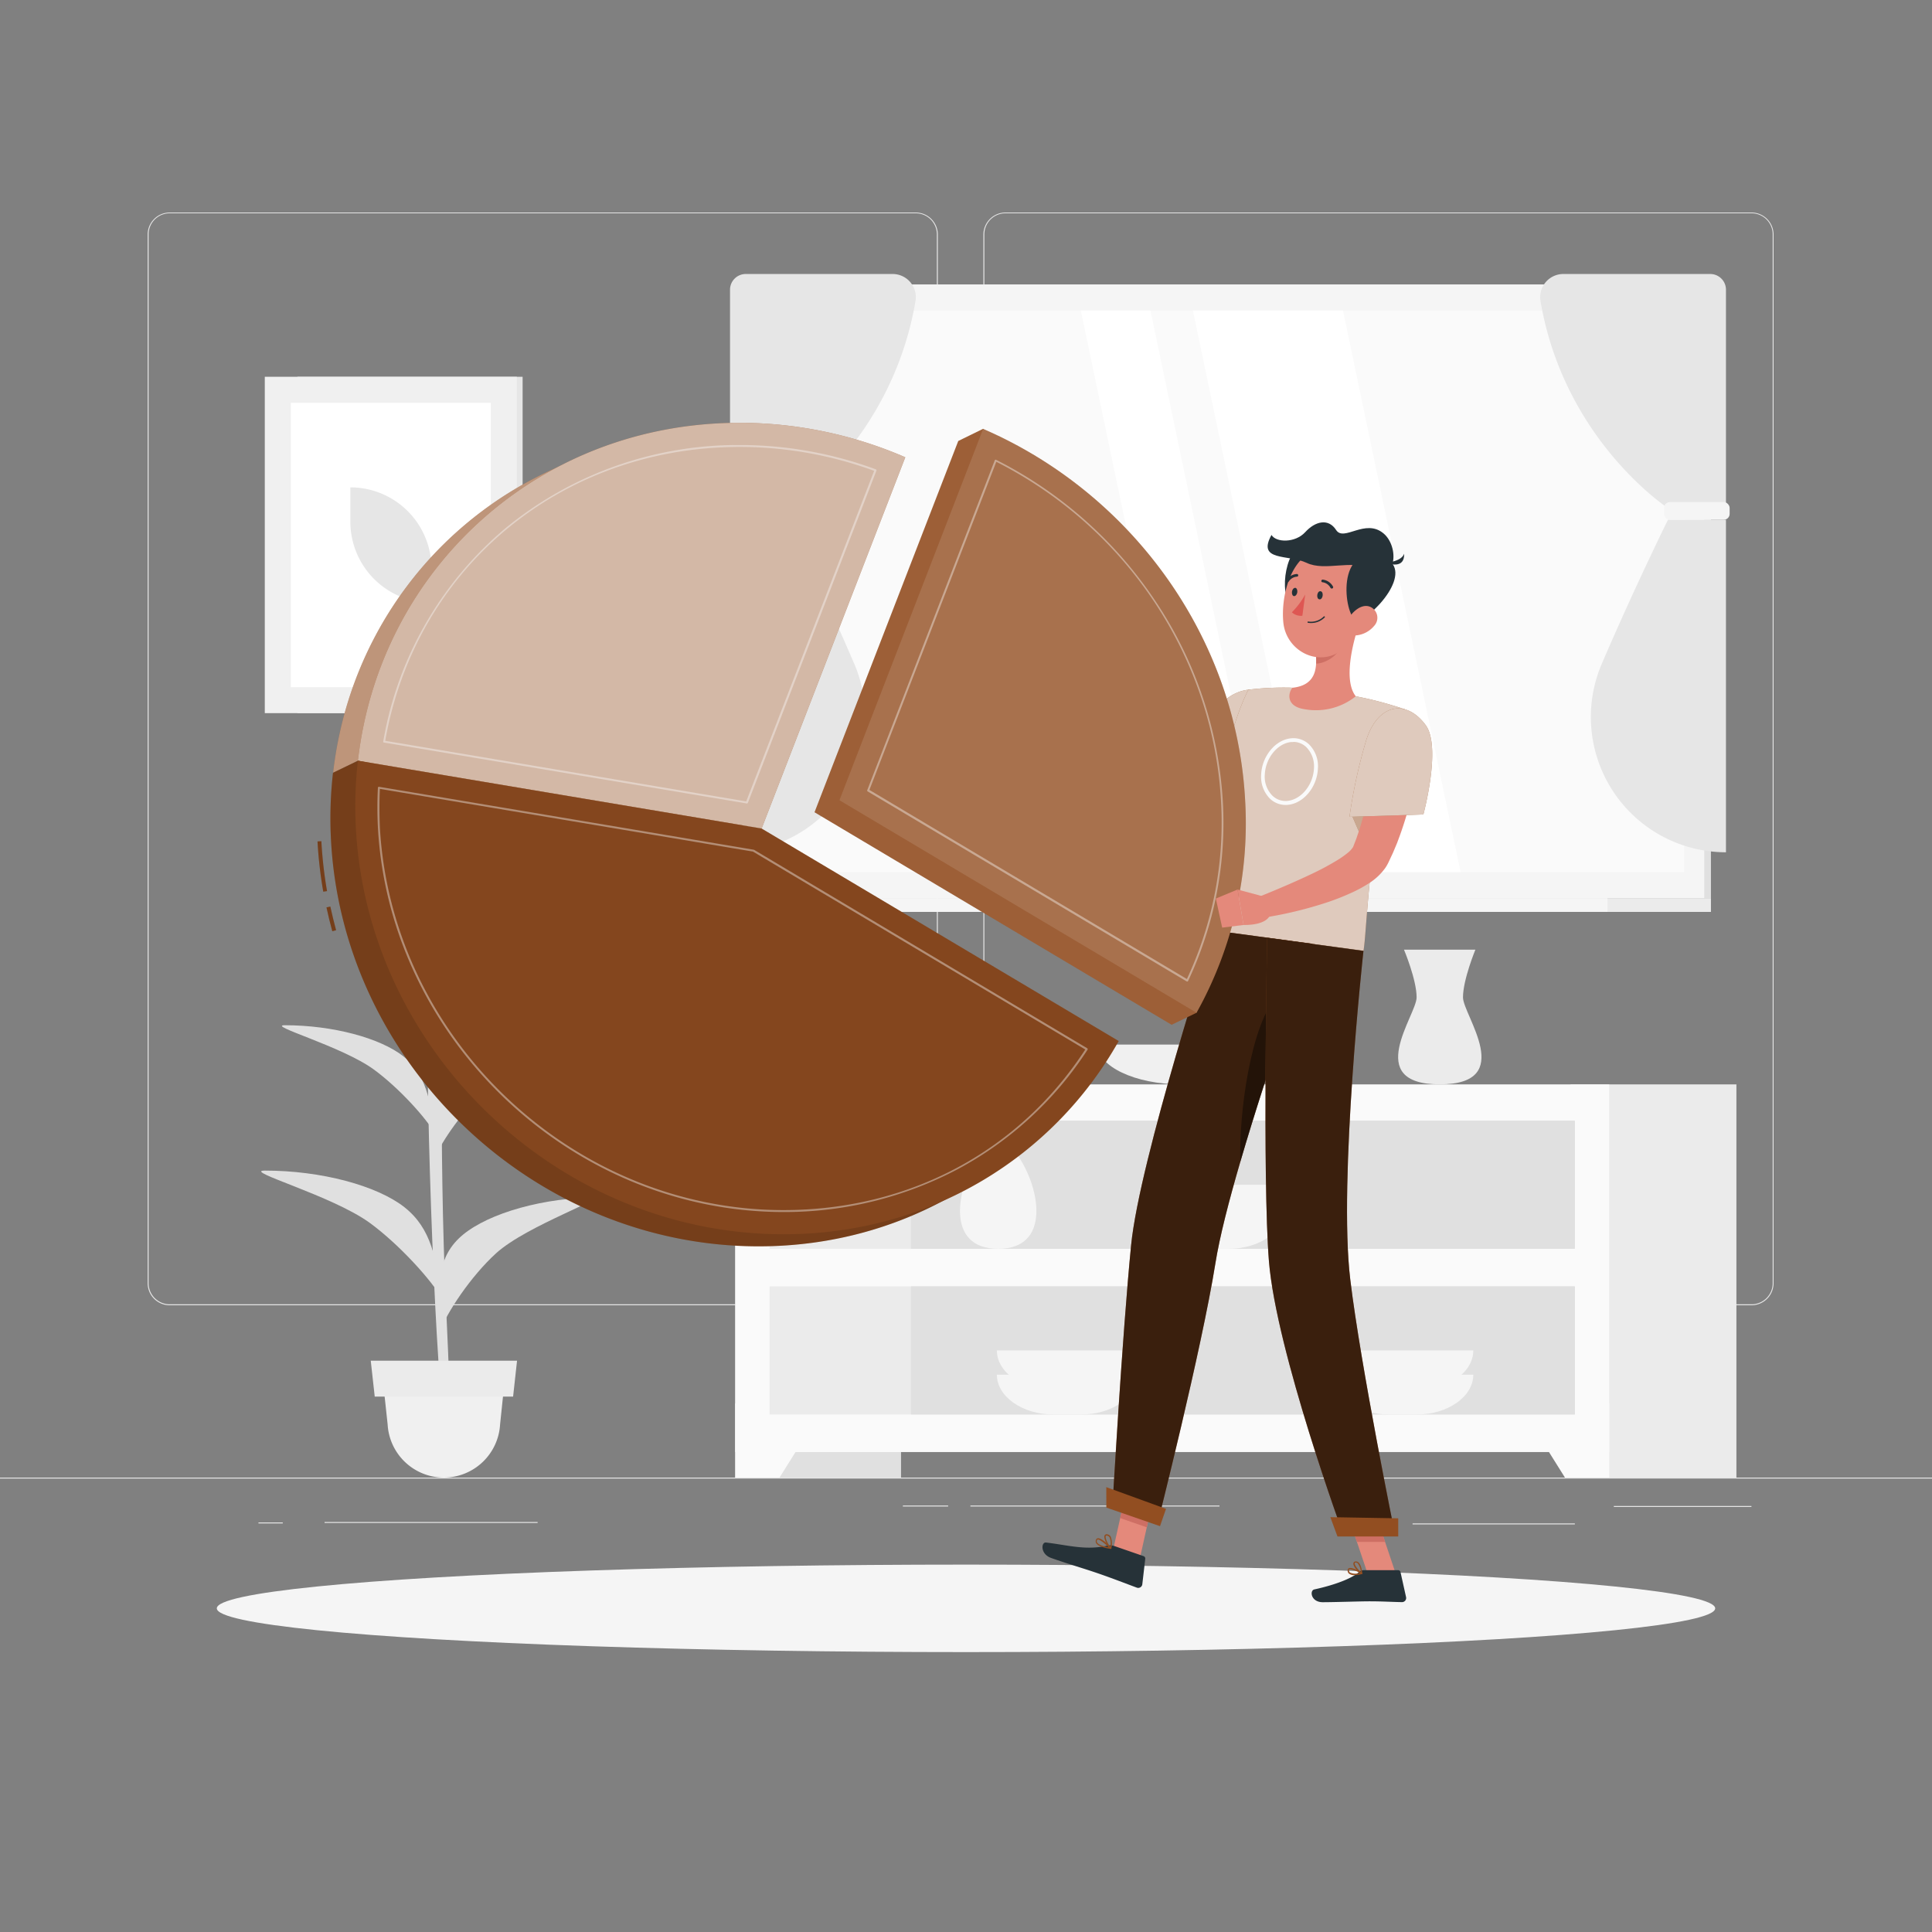 <svg xmlns="http://www.w3.org/2000/svg" viewBox="0 0 500 500"><rect x="0" y="0" width="500" height="500" fill="#808080" stroke="none"/><g id="freepik--background-complete--inject-51"><rect y="382.4" width="500" height="0.25" style="fill:#e6e6e6"></rect><rect x="84" y="393.89" width="55.13" height="0.25" style="fill:#e6e6e6"></rect><rect x="66.89" y="394.01" width="6.29" height="0.25" style="fill:#e6e6e6"></rect><rect x="233.66" y="389.63" width="11.72" height="0.25" style="fill:#e6e6e6"></rect><rect x="251.14" y="389.63" width="64.46" height="0.25" style="fill:#e6e6e6"></rect><rect x="365.57" y="394.26" width="42" height="0.25" style="fill:#e6e6e6"></rect><rect x="346.67" y="394.26" width="13.35" height="0.25" style="fill:#e6e6e6"></rect><rect x="417.66" y="389.75" width="35.61" height="0.25" style="fill:#e6e6e6"></rect><path d="M237,337.8H43.91a5.71,5.71,0,0,1-5.7-5.71V60.66A5.71,5.71,0,0,1,43.91,55H237a5.71,5.71,0,0,1,5.71,5.71V332.09A5.71,5.71,0,0,1,237,337.8ZM43.91,55.2a5.46,5.46,0,0,0-5.45,5.46V332.09a5.46,5.46,0,0,0,5.45,5.46H237a5.47,5.47,0,0,0,5.46-5.46V60.66A5.47,5.47,0,0,0,237,55.2Z" style="fill:#e6e6e6"></path><path d="M453.31,337.8H260.21a5.72,5.72,0,0,1-5.71-5.71V60.66A5.72,5.72,0,0,1,260.21,55h193.1A5.71,5.71,0,0,1,459,60.66V332.09A5.71,5.71,0,0,1,453.31,337.8ZM260.21,55.2a5.47,5.47,0,0,0-5.46,5.46V332.09a5.47,5.47,0,0,0,5.46,5.46h193.1a5.47,5.47,0,0,0,5.46-5.46V60.66a5.47,5.47,0,0,0-5.46-5.46Z" style="fill:#e6e6e6"></path><rect x="196.87" y="73.63" width="245.92" height="158.8" transform="translate(639.66 306.06) rotate(180)" style="fill:#e0e0e0"></rect><rect x="193.17" y="73.63" width="247.89" height="158.8" transform="translate(634.23 306.06) rotate(180)" style="fill:#f5f5f5"></rect><rect x="196.87" y="232.43" width="245.92" height="3.57" transform="translate(639.66 468.43) rotate(180)" style="fill:#ebebeb"></rect><rect x="176.24" y="232.43" width="239.79" height="3.57" transform="translate(592.26 468.43) rotate(180)" style="fill:#f5f5f5"></rect><rect x="244.45" y="34.27" width="145.33" height="237.52" transform="translate(470.14 -164.09) rotate(90)" style="fill:#fafafa"></rect><polygon points="378 225.69 347.56 80.37 308.73 80.37 339.16 225.69 378 225.69" style="fill:#fff"></polygon><polygon points="328.18 225.69 297.74 80.37 279.72 80.37 310.16 225.69 328.18 225.69" style="fill:#fff"></polygon><rect x="133.17" y="144.64" width="131.03" height="0.66" transform="translate(343.65 -53.71) rotate(90)" style="fill:#d4e1fd"></rect><path d="M446.68,75V131.5h-15s-26.87-17.53-33-53.59a6,6,0,0,1,5.9-7h38A4.07,4.07,0,0,1,446.68,75Z" style="fill:#e6e6e6"></path><path d="M446.68,220.57V134.5h-15s-8.6,17.38-17.17,37.36a35,35,0,0,0,32.13,48.71Z" style="fill:#e6e6e6"></path><rect x="430.67" y="129.94" width="16.97" height="4.56" rx="1.5" transform="translate(878.3 264.44) rotate(180)" style="fill:#f5f5f5"></rect><path d="M188.93,75V131.5h15s26.88-17.53,33-53.59a6,6,0,0,0-5.9-7H193A4.07,4.07,0,0,0,188.93,75Z" style="fill:#e6e6e6"></path><path d="M188.93,220.57V134.5h15s8.6,17.38,17.18,37.36a35,35,0,0,1-32.14,48.71Z" style="fill:#e6e6e6"></path><rect x="187.98" y="129.94" width="16.97" height="4.56" rx="1.5" style="fill:#f5f5f5"></rect><rect x="76.97" y="97.51" width="58.28" height="87.05" transform="translate(212.22 282.07) rotate(180)" style="fill:#e6e6e6"></rect><rect x="68.54" y="97.51" width="65.22" height="87.05" transform="translate(202.29 282.07) rotate(180)" style="fill:#f0f0f0"></rect><rect x="64.35" y="115.15" width="73.6" height="51.77" transform="translate(242.18 39.89) rotate(90)" style="fill:#fff"></rect><path d="M111.67,156v-8.87a21,21,0,0,0-21-21h0V135a21,21,0,0,0,21,21Z" style="fill:#e6e6e6"></path><rect x="190.29" y="280.63" width="42.91" height="101.76" transform="translate(423.48 663.03) rotate(180)" style="fill:#e0e0e0"></rect><polygon points="201.74 382.4 190.28 382.4 190.28 363.2 213.76 363.2 201.74 382.4" style="fill:#fafafa"></polygon><rect x="406.47" y="280.63" width="42.91" height="101.76" transform="translate(855.85 663.03) rotate(180)" style="fill:#ebebeb"></rect><rect x="190.29" y="280.63" width="226.18" height="95.15" transform="translate(606.75 656.42) rotate(180)" style="fill:#fafafa"></rect><polygon points="405.01 382.4 416.47 382.4 416.47 363.2 393 363.2 405.01 382.4" style="fill:#fafafa"></polygon><rect x="199.17" y="290.03" width="208.41" height="33.16" transform="translate(606.75 613.22) rotate(180)" style="fill:#ebebeb"></rect><rect x="199.17" y="332.91" width="208.41" height="33.16" transform="translate(606.75 698.98) rotate(180)" style="fill:#ebebeb"></rect><rect x="235.76" y="290.03" width="171.82" height="33.16" transform="translate(643.33 613.22) rotate(180)" style="fill:#e0e0e0"></rect><path d="M263.46,299.11H253.2c-5.76,8.45-8.56,24.08,5.13,24.08S269.23,307.56,263.46,299.11Z" style="fill:#f5f5f5"></path><path d="M363.35,245.77h18.48s-3.21,7.77-3.21,12.35,14.05,22.51-6,22.51-6-17.93-6-22.51S363.35,245.77,363.35,245.77Z" style="fill:#ebebeb"></path><path d="M338.11,270.33c0,5.67-9.75,10.3-21.67,10.3H305.69c-11.92,0-21.67-4.63-21.67-10.3Z" style="fill:#f0f0f0"></path><path d="M332.59,312.89c0,5.67-6.57,10.3-14.6,10.3h-7.26c-8,0-14.6-4.63-14.6-10.3Z" style="fill:#f5f5f5"></path><path d="M332.59,306.61c0,5.67-6.57,10.3-14.6,10.3h-7.26c-8,0-14.6-4.63-14.6-10.3Z" style="fill:#f5f5f5"></path><rect x="235.76" y="332.91" width="171.82" height="33.16" transform="translate(643.33 698.98) rotate(180)" style="fill:#e0e0e0"></rect><path d="M294.45,355.77c0,5.66-6.57,10.3-14.6,10.3H272.6c-8,0-14.61-4.64-14.61-10.3Z" style="fill:#f5f5f5"></path><path d="M294.45,349.49c0,5.67-6.57,10.3-14.6,10.3H272.6c-8,0-14.61-4.63-14.61-10.3Z" style="fill:#f5f5f5"></path><path d="M381.29,355.77c0,5.66-6.58,10.3-14.61,10.3h-7.25c-8,0-14.61-4.64-14.61-10.3Z" style="fill:#f5f5f5"></path><path d="M381.29,349.49c0,5.67-6.58,10.3-14.61,10.3h-7.25c-8,0-14.61-4.63-14.61-10.3Z" style="fill:#f5f5f5"></path><path d="M114.42,364.45c-2.53-26.16-4.8-99.23-3.32-112.35l3.5-2.56s-1.07,47.72.81,87.79.27,21.16,1.06,27.12Z" style="fill:#e0e0e0"></path><path d="M104.65,312.41c-7.05-5.54-21.47-9.48-36.15-9.46C62.73,303,86,309.4,95.73,316.5c7.53,5.52,16,14.8,18.91,19.95C112.77,325.61,111.71,318,104.65,312.41Z" style="fill:#e0e0e0"></path><path d="M118.64,320.6c5.86-5.77,19.38-10.2,34-10.71,5.74-.19-16.12,7.05-24.27,14.47-6.34,5.77-12.84,15.31-14.63,20.55C113.33,334,112.78,326.37,118.64,320.6Z" style="fill:#e0e0e0"></path><path d="M104.34,273.33c-6-4.69-18.18-8-30.62-8-4.88,0,14.86,5.46,23.06,11.48,6.38,4.67,13.57,12.53,16,16.89C111.21,284.51,110.31,278,104.34,273.33Z" style="fill:#e0e0e0"></path><path d="M116.18,280.27c5-4.89,16.41-8.64,28.81-9.07,4.86-.16-13.65,6-20.56,12.25-5.36,4.88-10.86,13-12.38,17.4C111.69,291.65,111.22,285.16,116.18,280.27Z" style="fill:#e0e0e0"></path><path d="M113.3,244.53c3.53-4,12.08-7.37,21.53-8.24,3.71-.35-10.11,5.18-15.05,10.32-3.84,4-7.61,10.45-8.53,13.93C110.48,253.48,109.77,248.5,113.3,244.53Z" style="fill:#e0e0e0"></path><path d="M111,247.17c-2.55-3.43-8.61-6.41-15.26-7.24-2.61-.33,7.19,4.53,10.75,9a38,38,0,0,1,6.25,12C113.14,254.85,113.54,250.6,111,247.17Z" style="fill:#e0e0e0"></path><path d="M114.88,382.4h0a14.59,14.59,0,0,1-14.56-13.75L99,356.37h31.7l-1.28,12.28A14.6,14.6,0,0,1,114.88,382.4Z" style="fill:#f0f0f0"></path><polygon points="132.79 361.44 96.98 361.44 95.95 352.15 133.81 352.15 132.79 361.44" style="fill:#ebebeb"></polygon></g><g id="freepik--Shadow--inject-51"><ellipse cx="250" cy="416.24" rx="193.89" ry="11.32" style="fill:#f5f5f5"></ellipse></g><g id="freepik--Character--inject-51"><path d="M328,188.17c-.51,1.51-1,2.81-1.54,4.18s-1.1,2.69-1.68,4c-1.17,2.67-2.47,5.28-3.88,7.86a75.09,75.09,0,0,1-4.74,7.58,44.75,44.75,0,0,1-6.2,7.08c-.62.55-1.25,1.1-1.95,1.61-.37.27-.64.5-1.09.79s-.88.55-1.35.8a13,13,0,0,1-6.29,1.51,14.77,14.77,0,0,1-5.81-1.32,21.88,21.88,0,0,1-4.43-2.7,35.58,35.58,0,0,1-6.42-6.72c-.91-1.18-1.72-2.43-2.5-3.68s-1.48-2.49-2.17-3.9l4.65-2.89c.8.93,1.72,2,2.62,2.92s1.85,1.87,2.79,2.76a34.06,34.06,0,0,0,5.87,4.52c2,1.16,4,1.74,5.21,1.54a4,4,0,0,0,1.68-.66l.42-.32c.12-.09.37-.33.56-.48.4-.34.8-.74,1.19-1.14a53.73,53.73,0,0,0,8.26-12.47c1.21-2.33,2.31-4.74,3.39-7.17.53-1.21,1.05-2.44,1.54-3.67s1-2.51,1.42-3.63Z" style="fill:#e4897b"></path><path d="M331,184.59c1.56,6.79-13.33,24.15-13.33,24.15L304.28,199a88.87,88.87,0,0,1,10.62-15.78C321,176.25,329.28,177.14,331,184.59Z" style="fill:rgb(146, 78, 33)"></path><path d="M331,184.59c1.56,6.79-13.33,24.15-13.33,24.15L304.28,199a88.87,88.87,0,0,1,10.62-15.78C321,176.25,329.28,177.14,331,184.59Z" style="fill:#fff;opacity:0.7"></path><path d="M363.59,183.58a163.76,163.76,0,0,0-6.16,23.62c-1.05,5.59-1.81,10.94-2.38,15.8-1.34,11.39-1.65,20.12-2.18,23.05l-38.62-5.2c-2.62-41.7,8.84-62.36,8.84-62.36a76.1,76.1,0,0,1,9.36-.55c.66,0,1.33,0,2,.05a143.67,143.67,0,0,1,16.42,2.21c1,.19,2.07.41,3.08.64C359.1,182,363.59,183.58,363.59,183.58Z" style="fill:rgb(146, 78, 33)"></path><path d="M363.59,183.58a163.76,163.76,0,0,0-6.16,23.62c-1.05,5.59-1.81,10.94-2.38,15.8-1.34,11.39-1.65,20.12-2.18,23.05l-38.62-5.2c-2.62-41.7,8.84-62.36,8.84-62.36a76.1,76.1,0,0,1,9.36-.55c.66,0,1.33,0,2,.05a143.67,143.67,0,0,1,16.42,2.21c1,.19,2.07.41,3.08.64C359.1,182,363.59,183.58,363.59,183.58Z" style="fill:#fff;opacity:0.7"></path><path d="M357.43,207.2c-1.05,5.59-1.81,10.94-2.38,15.8l-5.22-12.06Z" style="fill:rgb(146, 78, 33)"></path><path d="M357.43,207.2c-1.05,5.59-1.81,10.94-2.38,15.8l-5.22-12.06Z" style="fill:#fff;opacity:0.5"></path><polygon points="295 403.3 288.12 400.91 291.81 384.33 298.69 386.72 295 403.3" style="fill:#e4897b"></polygon><polygon points="361.2 407.21 353.92 407.21 348.24 390.33 355.53 390.33 361.2 407.21" style="fill:#e4897b"></polygon><polygon points="291.81 384.34 289.9 392.88 296.79 395.27 298.69 386.72 291.81 384.34" style="fill:#ce6f64"></polygon><polygon points="355.53 390.34 348.24 390.34 351.17 399.04 358.46 399.04 355.53 390.34" style="fill:#ce6f64"></polygon><path d="M287.87,390.4l11.67,4s11.41-45,15-67.43c1.08-6.82,3.52-16.26,6.46-26.34,3.7-12.7,8.21-26.4,11.87-37.12,3.87-11.29,6.77-19.27,6.77-19.27l-25.39-3.42s-19.34,59.3-21.52,81.43C290.45,345.29,287.87,390.4,287.87,390.4Z" style="fill:rgb(146, 78, 33)"></path><path d="M287.87,390.4l11.67,4s11.41-45,15-67.43c1.08-6.82,3.52-16.26,6.46-26.34,3.7-12.7,8.21-26.4,11.87-37.12,3.87-11.29,6.77-19.27,6.77-19.27l-25.39-3.42s-19.34,59.3-21.52,81.43C290.45,345.29,287.87,390.4,287.87,390.4Z" style="opacity:0.6"></path><path d="M321,300.66c3.7-12.7,8.21-26.4,11.87-37.12l-2.27-5.87C323.79,264.78,320.58,287.94,321,300.66Z" style="opacity:0.4"></path><path d="M327.94,242.7s-1.25,62.42.46,83.7c1.88,23.3,19.34,71,19.34,71h13.35s-8.91-43.61-11.64-66.24c-3.11-25.78,3.41-85.06,3.41-85.06Z" style="fill:rgb(146, 78, 33)"></path><path d="M327.94,242.7s-1.25,62.42.46,83.7c1.88,23.3,19.34,71,19.34,71h13.35s-8.91-43.61-11.64-66.24c-3.11-25.78,3.41-85.06,3.41-85.06Z" style="opacity:0.6"></path><path d="M352.94,406.36h8.89a.64.64,0,0,1,.62.5l1.44,6.48a1.07,1.07,0,0,1-1.07,1.29c-2.86-.05-4.94-.21-8.54-.21-2.22,0-8.9.23-11.95.23s-3.46-3-2.21-3.3c5.61-1.23,9.84-2.92,11.64-4.54A1.79,1.79,0,0,1,352.94,406.36Z" style="fill:#263238"></path><path d="M288.44,400.13l7.52,2.6a.65.65,0,0,1,.43.68l-.76,6.59a1.06,1.06,0,0,1-1.42.88c-2.69-1-6.56-2.5-10-3.68-4-1.38-7.5-2.35-12.18-4-2.82-1-2.62-4.11-1.34-4,5.79.69,10.23,2.08,15.88.82A3.48,3.48,0,0,1,288.44,400.13Z" style="fill:#263238"></path><path d="M282.62,205.28l2.94-7.4-9.3-.32a7,7,0,0,0,1.8,8.11Z" style="fill:#e4897b"></path><polygon points="286.57 192.9 279.28 194.31 276.26 197.56 285.56 197.88 286.57 192.9" style="fill:#e4897b"></polygon><path d="M332.68,208.32a5.84,5.84,0,0,1-4-1.61,8,8,0,0,1-2.29-6.3c.21-4.7,3.65-8.89,7.65-9.33a5.89,5.89,0,0,1,4.74,1.56,8,8,0,0,1,2.29,6.3c-.21,4.71-3.65,8.9-7.65,9.34A5.58,5.58,0,0,1,332.68,208.32Zm2-16.28-.58,0c-3.53.39-6.57,4.16-6.77,8.39a7,7,0,0,0,2,5.52,4.89,4.89,0,0,0,3.95,1.31c3.53-.4,6.57-4.16,6.77-8.39a7.07,7.07,0,0,0-2-5.53A4.88,4.88,0,0,0,334.69,192Z" style="fill:#fafafa"></path><path d="M351.74,161.49c-1.74,5.15-4.08,14.69-.86,18.71a16.55,16.55,0,0,1-13.34,3.33c-4.53-.71-4.33-3.92-3.08-5.54,6.08-.61,6.52-5,6-9.25Z" style="fill:#e4897b"></path><path d="M347.16,164.45l-6.65,4.29a17.59,17.59,0,0,1,.11,3c2.3,0,5.72-2.08,6.28-4.4A7.88,7.88,0,0,0,347.16,164.45Z" style="fill:#ce6f64"></path><path d="M338.37,140.85c-5.64-.46-7.6,13.13-4.08,15.74S348.94,141.71,338.37,140.85Z" style="fill:#263238"></path><path d="M353.44,153.63c-1.4,7.09-1.86,11.32-6,14.5-6.18,4.79-14.57.33-15.31-7-.67-6.64,1.74-17.12,9.12-19A9.86,9.86,0,0,1,353.44,153.63Z" style="fill:#e4897b"></path><path d="M352,160.57c-3.5,2.18-6.86-17.19,2.84-16.74C366.73,144.39,359.43,156,352,160.57Z" style="fill:#263238"></path><path d="M354.56,147.28c-4.66-2.59-11.62.66-16.39-1.61s-12.95-.28-9.11-7.23c1.16,2,6.14,2.12,8.73-.72s6-3.66,8-.55,7.55-3.11,12.28.89C362.17,141.49,361.59,151.19,354.56,147.28Z" style="fill:#263238"></path><path d="M358.39,145.64s4.22-.14,5-2.33C363.44,145.47,362.39,146.89,358.39,145.64Z" style="fill:#263238"></path><path d="M355.61,162a6.91,6.91,0,0,1-4.65,2.44c-2.4.19-3.15-2.06-2.1-4.09.94-1.83,3.33-4.13,5.55-3.38A3.08,3.08,0,0,1,355.61,162Z" style="fill:#e4897b"></path><polygon points="346.14 397.64 361.86 397.64 361.86 392.94 344.29 392.64 346.14 397.64" style="fill:rgb(146, 78, 33)"></polygon><polygon points="286.32 390.16 300.21 394.97 301.76 390.49 286.31 384.87 286.32 390.16" style="fill:rgb(146, 78, 33)"></polygon><ellipse cx="341.63" cy="154.07" rx="1.06" ry="0.7" transform="translate(143.32 472.07) rotate(-82.33)" style="fill:#263238"></ellipse><path d="M335.74,153.28c-.08.58-.45,1-.83,1s-.63-.56-.55-1.15.45-1,.83-1S335.82,152.7,335.74,153.28Z" style="fill:#263238"></path><path d="M337.79,153.85a21,21,0,0,1-3.45,4.61,3.37,3.37,0,0,0,2.71.89Z" style="fill:#de5753"></path><path d="M339.3,161.24a5.14,5.14,0,0,1-.77-.05.18.18,0,0,1-.15-.19.18.18,0,0,1,.2-.15,4.66,4.66,0,0,0,4-1.3.18.18,0,0,1,.25,0,.17.17,0,0,1,0,.24A4.91,4.91,0,0,1,339.3,161.24Z" style="fill:#263238"></path><path d="M344.64,152.31a.34.34,0,0,1-.3-.17,2.76,2.76,0,0,0-2-1.44.35.35,0,1,1,.05-.69,3.47,3.47,0,0,1,2.59,1.79.34.34,0,0,1-.13.47A.33.33,0,0,1,344.64,152.31Z" style="fill:#263238"></path><path d="M333.21,150.63a.41.41,0,0,1-.19,0,.35.35,0,0,1-.1-.48,3.45,3.45,0,0,1,2.72-1.6.35.35,0,0,1,.34.35.34.34,0,0,1-.34.34h0a2.73,2.73,0,0,0-2.13,1.29A.35.35,0,0,1,333.21,150.63Z" style="fill:#263238"></path><path d="M350.54,407.64a2.2,2.2,0,0,1-1.41-.38,1,1,0,0,1-.35-.91.55.55,0,0,1,.29-.49c.81-.4,3.16,1,3.42,1.2a.18.18,0,0,1,.08.17.16.16,0,0,1-.13.14A8,8,0,0,1,350.54,407.64Zm-1.09-1.51a.48.48,0,0,0-.22,0c-.05,0-.1.07-.11.2a.71.71,0,0,0,.23.63,3.55,3.55,0,0,0,2.59.13A7,7,0,0,0,349.45,406.13Z" style="fill:rgb(146, 78, 33)"></path><path d="M352.4,407.38l-.08,0c-.75-.41-2.21-2-2.06-2.82a.56.56,0,0,1,.55-.45.92.92,0,0,1,.74.22c.84.69,1,2.79,1,2.88a.16.16,0,0,1-.07.16A.19.19,0,0,1,352.4,407.38Zm-1.47-3h-.08c-.22,0-.24.13-.25.17-.09.48.84,1.69,1.59,2.26a4.2,4.2,0,0,0-.86-2.28A.6.6,0,0,0,350.93,404.42Z" style="fill:rgb(146, 78, 33)"></path><path d="M287.44,400.85h0c-1.18-.17-3.25-.58-3.77-1.51a1,1,0,0,1,0-.9.54.54,0,0,1,.41-.34c1-.19,3.28,2.19,3.54,2.46a.17.17,0,0,1,0,.19A.18.18,0,0,1,287.44,400.85Zm-3.29-2.41h-.07a.24.24,0,0,0-.16.14.62.62,0,0,0,0,.59c.29.53,1.4,1,3,1.26C286,399.53,284.73,398.44,284.15,398.44Z" style="fill:rgb(146, 78, 33)"></path><path d="M287.44,400.85a.17.17,0,0,1-.12-.05c-.7-.66-1.83-2.72-1.44-3.45.09-.18.3-.36.77-.25a1.25,1.25,0,0,1,.8.59,4.92,4.92,0,0,1,.15,3,.17.17,0,0,1-.11.12Zm-1.05-3.44a.21.21,0,0,0-.21.1c-.23.44.48,2,1.15,2.8a4.06,4.06,0,0,0-.17-2.44.92.92,0,0,0-.59-.43Z" style="fill:rgb(146, 78, 33)"></path><path d="M367.63,192.06c-.13,1.48-.28,2.79-.48,4.15s-.41,2.7-.64,4c-.48,2.69-1.05,5.36-1.74,8s-1.51,5.3-2.46,7.94l-.74,2-.84,2c-.26.65-.59,1.3-.91,2l-.47,1-.12.25-.21.39a8.89,8.89,0,0,1-.5.82,15,15,0,0,1-4.12,3.9,33.51,33.51,0,0,1-4,2.24,62.56,62.56,0,0,1-7.8,3.06,103.78,103.78,0,0,1-15.75,3.71l-1.38-5.29c4.74-1.9,9.54-3.94,14.08-6.1a70.47,70.47,0,0,0,6.47-3.47,24,24,0,0,0,2.7-1.89,6,6,0,0,0,1.46-1.57s0,0,0,0,0,0,0,0l.08-.21.32-.82c.22-.55.44-1.09.62-1.67l.58-1.7.53-1.74c.67-2.34,1.28-4.73,1.8-7.17s1-4.9,1.4-7.37.78-5,1.09-7.36Z" style="fill:#e4897b"></path><path d="M369,187.71c4.08,5.65-.63,23.07-.63,23.07l-19.12.61a135,135,0,0,1,4.38-20C356.67,182.05,364,180.86,369,187.71Z" style="fill:rgb(146, 78, 33)"></path><path d="M369,187.71c4.08,5.65-.63,23.07-.63,23.07l-19.12.61a135,135,0,0,1,4.38-20C356.67,182.05,364,180.86,369,187.71Z" style="fill:#fff;opacity:0.7"></path><path d="M227.85,121.45A108.06,108.06,0,0,0,185,112.53c-52,0-93.13,37.82-98.79,87.45l6.45-3.11,98,20.66Z" style="fill:rgb(146, 78, 33)"></path><path d="M227.85,121.45A108.06,108.06,0,0,0,185,112.53c-52,0-93.13,37.82-98.79,87.45l6.45-3.11,98,20.66Z" style="fill:#fff;opacity:0.4"></path><path d="M234.29,118.34a108,108,0,0,0-42.87-8.92c-52,0-93.13,37.82-98.79,87.45l104.48,17.55Z" style="fill:rgb(146, 78, 33)"></path><path d="M234.29,118.34a108,108,0,0,0-42.87-8.92c-52,0-93.13,37.82-98.79,87.45l104.48,17.55Z" style="fill:#fff;opacity:0.6"></path><path d="M248,114.13,210.8,210.21l92.41,55,6.45-3.11s7.14-33.37,6.14-51.93c-2.25-41.4-61.37-99.19-61.37-99.19Z" style="fill:rgb(146, 78, 33)"></path><path d="M248,114.13,210.8,210.21l92.41,55,6.45-3.11s7.14-33.37,6.14-51.93c-2.25-41.4-61.37-99.19-61.37-99.19Z" style="fill:#fff;opacity:0.1"></path><path d="M254.43,111,217.24,207.1l92.42,55a100.58,100.58,0,0,0,12.58-55C319.92,164.19,292.18,127.31,254.43,111Z" style="fill:rgb(146, 78, 33)"></path><path d="M254.43,111,217.24,207.1l92.42,55a100.58,100.58,0,0,0,12.58-55C319.92,164.19,292.18,127.31,254.43,111Z" style="fill:#fff;opacity:0.2"></path><path d="M307.26,254a.22.22,0,0,1-.13,0l-82.59-49.19a.25.25,0,0,1-.1-.31l33-85.36a.25.25,0,0,1,.35-.14,108,108,0,0,1,41.27,36.61,104,104,0,0,1,17.41,51.86,96,96,0,0,1-9,46.42.25.25,0,0,1-.16.14ZM225,204.43l82.17,48.94A95.46,95.46,0,0,0,316,207.43c-2-37.1-24.29-70.77-58.16-87.92Z" style="fill:#fafafa;opacity:0.4;mix-blend-mode:color-dodge"></path><path d="M193.28,207.94h0L99.35,192.17a.27.27,0,0,1-.16-.1.26.26,0,0,1,0-.19,92.28,92.28,0,0,1,31.59-55.15,94.7,94.7,0,0,1,60.67-21.56,101.66,101.66,0,0,1,35.23,6.3.2.2,0,0,1,.14.13.27.27,0,0,1,0,.2l-33.28,86A.25.25,0,0,1,193.28,207.94ZM99.69,191.72l93.43,15.69,33.11-85.56a101.22,101.22,0,0,0-34.82-6.18C145.26,115.67,107.57,146.93,99.69,191.72Z" style="fill:#fafafa;opacity:0.4;mix-blend-mode:color-dodge"></path><path d="M190.66,217.53l-98-20.66L86.18,200a104.24,104.24,0,0,0-.51,17.55c3.14,58,52.7,105,110.69,105,37.8,0,69.85-20,86.71-50Z" style="fill:rgb(146, 78, 33)"></path><path d="M190.66,217.53l-98-20.66L86.18,200a104.24,104.24,0,0,0-.51,17.55c3.14,58,52.7,105,110.69,105,37.8,0,69.85-20,86.71-50Z" style="opacity:0.2"></path><path d="M197.11,214.42,92.63,196.87a105.29,105.29,0,0,0-.52,17.55c3.15,58,52.7,105,110.69,105,37.81,0,69.86-20,86.72-50Z" style="fill:rgb(146, 78, 33)"></path><path d="M197.11,214.42,92.63,196.87a105.29,105.29,0,0,0-.52,17.55c3.15,58,52.7,105,110.69,105,37.81,0,69.86-20,86.72-50Z" style="opacity:0.1"></path><path d="M202.8,313.67c-54.89,0-102-44.67-105-99.56a100.13,100.13,0,0,1,0-10.25.21.21,0,0,1,.09-.18.23.23,0,0,1,.2-.06l96.93,16.28.08,0,86.26,51.38a.25.25,0,0,1,.12.16.27.27,0,0,1,0,.19,91.5,91.5,0,0,1-33.53,30.91A95.94,95.94,0,0,1,202.8,313.67ZM98.31,204.16c-.15,3.3-.14,6.63,0,9.92,3,54.63,49.82,99.09,104.45,99.09,32.45,0,60.91-15.15,78.11-41.56l-86-51.22Z" style="fill:#fafafa;opacity:0.4;mix-blend-mode:color-dodge"></path><path d="M83.66,230.76a112.16,112.16,0,0,1-1.49-13l1-.06a109.61,109.61,0,0,0,1.47,12.92Z" style="fill:rgb(146, 78, 33)"></path><path d="M83.66,230.76a112.16,112.16,0,0,1-1.49-13l1-.06a109.61,109.61,0,0,0,1.47,12.92Z" style="opacity:0.2"></path><path d="M86,241c-.56-2-1.07-4.12-1.51-6.17l1-.21c.44,2,.94,4.09,1.49,6.12Z" style="fill:rgb(146, 78, 33)"></path><path d="M86,241c-.56-2-1.07-4.12-1.51-6.17l1-.21c.44,2,.94,4.09,1.49,6.12Z" style="opacity:0.2"></path><path d="M327.42,232.13l-7.14-1.92,1.55,9.17s6.44.29,7-3.11Z" style="fill:#e4897b"></path><polygon points="314.66 232.54 316.3 240.07 321.83 239.38 320.28 230.21 314.66 232.54" style="fill:#e4897b"></polygon></g></svg>